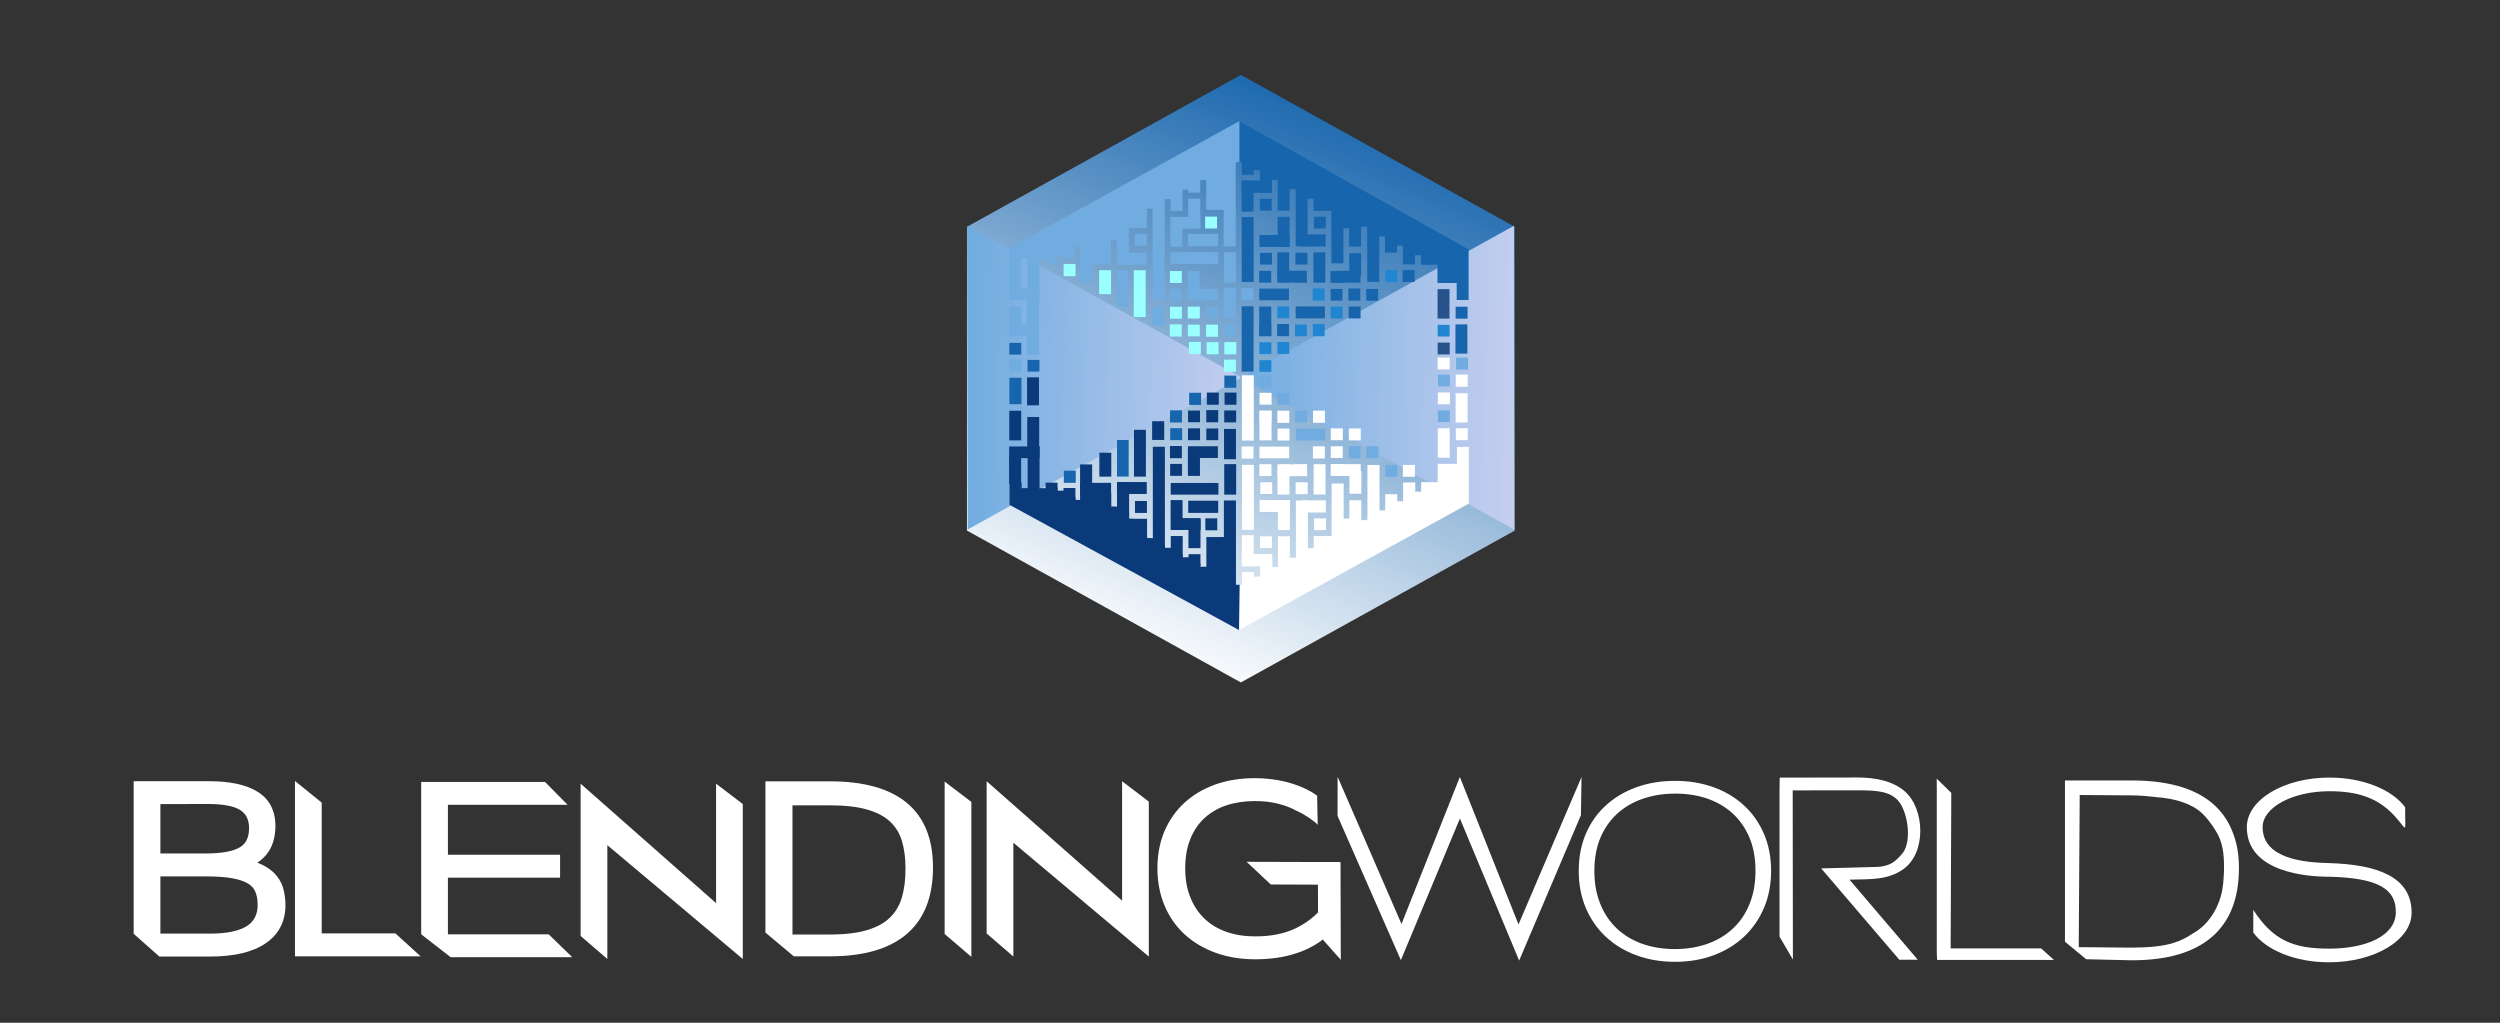 <?xml version="1.0" encoding="UTF-8"?>
<!DOCTYPE svg PUBLIC "-//W3C//DTD SVG 1.1//EN" "http://www.w3.org/Graphics/SVG/1.1/DTD/svg11.dtd">
<!-- Creator: CorelDRAW 2017 -->
<svg xmlns="http://www.w3.org/2000/svg" xml:space="preserve" width="110mm" height="45mm" version="1.1" shape-rendering="geometricPrecision" text-rendering="geometricPrecision" image-rendering="optimizeQuality" fill-rule="evenodd" clip-rule="evenodd"
viewBox="0 0 11000 4500"
 xmlns:xlink="http://www.w3.org/1999/xlink"
 sodipodi:docbase="/home/mantisears"
 sodipodi:docname="Baidu.svg"
 inkscape:version="0.45.1"
 sodipodi:version="0.32"
 inkscape:output_extension="org.inkscape.output.svg.inkscape"
 xmlns:dc="http://purl.org/dc/elements/1.1/"
 xmlns:cc="http://web.resource.org/cc/"
 xmlns:rdf="http://www.w3.org/1999/02/22-rdf-syntax-ns#"
 xmlns:svg="http://www.w3.org/2000/svg"
 xmlns:sodipodi="http://sodipodi.sourceforge.net/DTD/sodipodi-0.dtd"
 xmlns:inkscape="http://www.inkscape.org/namespaces/inkscape"
 enable-background="new 0 0 231 79">
 <rect x="0" y="0" width="11000" height="4500" fill="#333333" stroke="none"/>
 <defs>
   <linearGradient id="id0" gradientUnits="userSpaceOnUse" x1="5955.54" y1="444.21" x2="4963.91" y2="2888.23">
    <stop offset="0" stop-opacity="1" stop-color="#1765AD"/>
    <stop offset="1" stop-opacity="1" stop-color="white"/>
   </linearGradient>
    <linearGradient id="id1" gradientUnits="userSpaceOnUse" x1="5462.92" y1="1680.13" x2="4258.21" y2="1642.69">
     <stop offset="0" stop-opacity="1" stop-color="#C4CEEF"/>
     <stop offset="1" stop-opacity="1" stop-color="#70ACE0"/>
    </linearGradient>
    <linearGradient id="id2" gradientUnits="userSpaceOnUse" x1="6661.56" y1="1680.12" x2="5456.85" y2="1642.69">
     <stop offset="0" stop-opacity="1" stop-color="#C4CEEF"/>
     <stop offset="1" stop-opacity="1" stop-color="#70ACE0"/>
    </linearGradient>
 </defs>
 <g id="Слой_x0020_1">
  <g id="_1999199237216">
   <path fill="white" fill-rule="nonzero" d="M7370.21 3435.84c61.18,0 117.6,9.34 169.56,28.02 51.68,18.69 96.38,45.51 133.81,80 37.43,34.49 66.77,76.17 87.71,124.79 20.96,48.62 31.57,102.99 31.57,162.87 0,59.4 -10.34,113.53 -31.01,162.63 -20.95,49.1 -50,91.26 -87.43,126.71 -37.44,35.21 -81.85,62.51 -133.53,81.91 -51.68,19.4 -108.67,29.22 -170.68,29.22 -62.3,0 -119.56,-9.82 -171.52,-29.22 -51.68,-19.4 -96.38,-46.46 -133.81,-81.67 -37.44,-34.97 -66.49,-77.13 -87.44,-126.23 -20.67,-49.1 -31.01,-103.47 -31.01,-163.35 0,-60.36 10.62,-114.97 31.57,-163.59 20.95,-48.62 50.28,-90.06 88,-124.31 37.71,-34.49 82.41,-61.07 134.08,-79.76 51.68,-18.68 108.39,-28.02 170.13,-28.02zm-0.84 740.11c51.12,0 98.61,-7.67 142.19,-22.76 43.3,-15.33 81.01,-37.6 112.57,-67.06 31.85,-29.46 56.43,-65.63 73.75,-108.5 17.6,-42.64 26.26,-91.5 26.26,-146.11 0,-55.33 -8.94,-103.95 -26.54,-146.1 -17.88,-41.92 -42.46,-77.37 -73.75,-106.11 -31.56,-28.74 -68.71,-50.54 -111.45,-65.39 -43.02,-14.61 -89.96,-22.03 -140.8,-22.03 -51.68,0 -99.45,7.42 -143.02,22.51 -43.3,14.85 -81.01,36.89 -112.58,65.63 -31.85,28.74 -56.43,64.19 -74.31,106.1 -17.6,42.16 -26.54,90.54 -26.54,145.39 0,54.61 8.66,103.47 26.26,146.11 17.32,42.87 41.91,79.04 73.19,108.5 31.57,29.46 69,51.73 112.3,67.06 43.58,15.09 91.07,22.76 142.47,22.76z"/>
   <path fill="white" fill-rule="nonzero" d="M4105.15 3816.96c0,128.79 -38.22,226.14 -114.69,292.01 -76.51,65.9 -189.62,98.87 -339.36,98.87l-158.19 0 -125.03 -104.47 0 -641.51 0 -24.06 28.05 0 255.17 0c73.88,0 139,7.75 195.26,23.26 57.34,15.8 105.26,39.67 143.69,71.61l0.01 0c38.76,32.13 67.74,72.28 86.94,120.44 18.76,47.06 28.15,101.69 28.15,163.85zm-120.93 5.04c0,-45.6 -5.22,-86.01 -15.65,-121.4l-0.03 0.01c-5.03,-16.98 -11.85,-32.48 -20.39,-46.48 -8.6,-14.07 -19.02,-26.9 -31.22,-38.46 -12.06,-11.41 -26.32,-21.53 -42.76,-30.35l0 -0.1c-16.49,-8.84 -35.39,-16.37 -56.68,-22.59l-0.1 0c-21.73,-6.42 -46.23,-11.2 -73.51,-14.37 -27.72,-3.22 -58.87,-4.82 -93.48,-4.82l-163.52 0 0 568.38 163.52 0c34.22,0 65.14,-1.65 92.78,-4.99 27.24,-3.28 51.64,-8.2 73.2,-14.78 21.15,-6.39 40.17,-14.23 56.94,-23.51 16.34,-9.04 30.54,-19.43 42.49,-31.15 12.19,-11.94 22.74,-25.36 31.58,-40.25 8.81,-14.83 15.79,-30.99 20.89,-48.48 5.37,-18.29 9.36,-37.87 11.99,-58.73 2.64,-20.92 3.95,-43.57 3.95,-67.93z"/>
   <path fill="white" fill-rule="nonzero" d="M9851.35 3819.38c0,133.74 -39.68,234.82 -119.08,303.22 -79.45,68.43 -196.9,102.67 -352.39,102.67l-200.72 -4.62 -93.37 -77.17 0 -684.48 0 -24.97 29.12 0 264.97 0c76.72,0 144.33,8.04 202.75,24.15 59.54,16.41 109.31,41.19 149.21,74.36l0.01 0c40.25,33.36 70.34,75.05 90.28,125.06 19.48,48.87 29.22,97.23 29.22,161.78zm-65.54 9.78c0,-48.88 -0.29,-104.72 -27.1,-157.48 -28.25,-50.02 -55.17,-79.71 -67.85,-91.71 -45.1,-42.7 -114.29,-66.02 -207.03,-73.04 -28.79,-3.34 -69.5,-7.28 -105.44,-7.28l-227.67 -1.63 -4.27 669.45 231.19 2.15c35.52,0 78.27,-1.71 106.97,-5.17 53.77,-6.48 105.44,-16.78 166.29,-58.77 63.22,-34.96 102.33,-99.22 119.88,-159.42 11.95,-40.75 12.8,-75.07 15.03,-117.1z"/>
   <path fill="white" fill-rule="nonzero" d="M1256.01 3981.95c0,36.14 -7.26,68.35 -21.8,96.58 -14.76,28.68 -36.95,52.97 -66.57,72.83l-0.01 -0.02c-28.86,19.54 -64.05,34.06 -105.52,43.57 -40.4,9.27 -86.83,13.89 -139.26,13.89l-221.59 0 -113.14 -100.02 0 -647.32 0 -24.05 28.05 0 305.37 0c44.52,0 84.2,3.69 119.02,11.06 35.91,7.6 66.56,19.16 91.92,34.68 26.68,16.32 46.72,37.52 60.07,63.58 12.86,25.09 19.31,54.35 19.31,87.78 0,8.63 -0.55,17.98 -1.67,28.07 -1.05,9.44 -2.6,18.85 -4.66,28.17 -2.25,10.18 -5.42,20.06 -9.48,29.61 -4.01,9.42 -9.01,18.67 -14.98,27.74l0 0.19c-5.94,8.87 -13.08,17.42 -21.49,25.65 -7.98,7.8 -17.03,15.15 -27.21,22.04 7.6,2.69 14.75,5.69 21.45,9l0.02 -0.03c13.42,6.58 25.57,14.06 36.48,22.44 11.13,8.56 20.55,17.76 28.28,27.57l0.11 0.19c7.51,9.72 13.9,20.06 19.03,30.96 4.92,10.41 8.65,21.42 11.1,32.98l0.05 -0.01c2.34,10.49 4.09,21.11 5.29,31.86 1.23,11.04 1.83,21.36 1.83,31.01zm-550.29 126.02l216.61 0c73.73,0 128.07,-10.95 162.99,-32.83 32.23,-20.2 48.36,-51.27 48.36,-93.19 0,-12.05 -0.9,-22.89 -2.66,-32.5 -1.73,-9.48 -4.39,-18.36 -7.94,-26.6 -3.07,-7.14 -7.23,-13.6 -12.42,-19.35 -5.32,-5.9 -11.77,-11.2 -19.28,-15.88l-0.05 0.05c-8.37,-5.01 -18.02,-9.4 -29,-13.18 -11.47,-3.94 -24.7,-7.31 -39.75,-10.1l0.01 -0.04c-14.84,-2.65 -32.03,-4.68 -51.58,-6.08 -19.63,-1.4 -41.47,-2.1 -65.5,-2.1l-199.79 0 0 251.8zm0 -352.63l199 0c35.64,0 66.26,-2.41 91.88,-7.21 24.08,-4.52 43.47,-11.08 58.16,-19.66 13.35,-7.8 23.41,-18.31 30.13,-31.5 7.29,-14.28 10.95,-32.03 10.95,-53.23 0,-18.79 -3.37,-34.84 -10.09,-48.16l0.1 -0.04c-6.29,-12.45 -15.67,-22.74 -28.12,-30.88l-0.01 0.01c-13.27,-8.56 -31.28,-15.16 -53.99,-19.75 -24.18,-4.89 -53.34,-7.36 -87.45,-7.36l0 -0.09 -210.56 0.59 0 217.28z"/>
   <polygon fill="white" fill-rule="nonzero" points="6684.28,4226.52 6423.65,3601.52 6163.83,4224.59 5885.22,3589.93 5885.5,3417.91 6166.61,4065.59 6423.35,3418.7 6681.49,4067.53 6958.63,3419.02 6956.1,3586.66 "/>
   <polygon fill="white" fill-rule="nonzero" points="5798.55,3793.03 5799.76,4110.94 5899.48,4223.18 5898.28,3793.03 "/>
   <polygon fill="white" fill-rule="nonzero" points="5891.95,3892.88 5591.23,3891.67 5485.05,3791.95 5891.95,3793.15 "/>
   <path fill="white" fill-rule="nonzero" d="M5523.28 4220.95c-31.69,0 -62.16,-2.41 -91.46,-7.23 -29.15,-4.79 -57.1,-12.05 -83.9,-21.77l-0.11 0c-26.36,-9.62 -51.06,-21.32 -74,-35.07 -22.99,-13.76 -43.97,-29.42 -62.83,-46.92l0.05 -0.05c-38.15,-35.39 -67.44,-77.79 -87.85,-127.19 -10.09,-24.43 -17.72,-50.28 -22.85,-77.63 -5.12,-27.3 -7.7,-55.59 -7.7,-84.93 0,-29.57 2.58,-57.98 7.73,-85.27 5.16,-27.32 12.89,-53.13 23.19,-77.47l0 -0.1c10.42,-24.17 22.95,-46.7 37.59,-67.58 14.72,-21.01 31.47,-40.16 50.21,-57.44 18.89,-17.4 39.68,-32.81 62.34,-46.23 22.76,-13.48 47.21,-24.87 73.29,-34.18l0.11 0c26.24,-9.31 53.76,-16.32 82.58,-20.98 28.89,-4.68 58.86,-7.03 89.93,-7.03 23.85,0 47.37,1.33 70.55,3.99 23.14,2.67 45.29,6.61 66.41,11.82l0.11 0.09c21.48,5.33 41.69,11.76 60.59,19.24 19.27,7.63 37.41,16.42 54.37,26.32 12.37,7.53 -5.14,-3.81 23.66,15.69 0,0 2.55,126.02 2.74,128.26 -12.79,-15.48 -61.39,-48.8 -94.2,-62.11l-0.11 0c-11.61,-6.54 -23.9,-12.31 -36.89,-17.31 -13.52,-5.22 -27.96,-9.74 -43.32,-13.58 -15.28,-3.82 -31.41,-6.73 -48.41,-8.68 -16.67,-1.93 -34.56,-2.91 -53.66,-2.91 -23.09,0 -45.14,1.58 -66.1,4.75 -20.73,3.15 -40.43,7.83 -59.05,14.07l-0.22 0c-18.13,5.98 -35.22,13.63 -51.26,22.9 -15.99,9.25 -30.62,19.98 -43.86,32.15l-0.11 0.09c-13.5,12.29 -25.4,25.95 -35.73,41 -10.52,15.32 -19.54,32.23 -27.1,50.72l0 0.09c-7.66,18.45 -13.4,38.39 -17.24,59.86 -3.89,21.7 -5.81,44.97 -5.81,69.83 0,24.6 1.93,47.82 5.85,69.58 3.84,21.41 9.57,41.39 17.2,59.88l0 0.19c7.45,18.45 16.53,35.56 27.17,51.33 10.5,15.57 22.52,29.7 35.99,42.38 13.31,12.54 27.88,23.48 43.66,32.86 15.94,9.48 33.4,17.51 52.31,24.13l-0.01 0.03c18.94,6.51 38.91,11.42 59.81,14.69l0 0.02c20.74,3.24 42.88,4.87 66.34,4.87 32.84,0 63.44,-2.68 91.71,-8.01 27.94,-5.27 53.65,-13.12 77.06,-23.51l0.02 0.03c44.73,-20.07 83.01,-47.43 114.83,-82.04l44.31 68.86 -32.9 60.1c-10.66,8.2 -21.9,15.76 -33.69,22.72l-0.23 0.1c-12.72,7.4 -25.8,14.13 -39.22,20.14 -13.73,6.14 -27.64,11.51 -41.74,16.06 -14.15,4.61 -28.47,8.58 -42.91,11.89 -14.4,3.3 -29.42,6.06 -44.98,8.26l-0.21 0c-15.9,2.11 -31.14,3.67 -45.68,4.65 -15.52,1.04 -30.97,1.58 -46.37,1.58z"/>
   <polygon fill="white" fill-rule="nonzero" points="4156.4,4109.66 4156.4,3462.91 4156.4,3438.85 4273.99,3528.5 4273.99,4210.25 "/>
   <path fill="white" fill-rule="nonzero" d="M7829.95 4121.25l0 -646.75 0.76 -52.93 342.5 -0.62c72.75,-0.12 154.93,13.49 209.5,62.42 86.54,77.58 93.96,269.23 -8.63,341.39 -68.13,47.92 -142.75,43.49 -236.33,45.71l300.27 352.24 -81.11 0 -343.73 -401.75 241.56 -6.38c68.87,-1.81 89.36,-31.76 110.5,-53.03 51.31,-51.64 29.12,-189.97 -12.49,-237.76 -37.87,-43.49 -99.58,-46.43 -179.93,-46.36l-284.94 0.24 0.87 744.17 -58.8 -100.59z"/>
   <polygon fill="white" fill-rule="nonzero" points="2672.3,3718.76 2672.3,4195.52 2672.3,4219.57 2554.7,4118.11 2554.7,3472.23 2554.7,3448.18 3150.72,3973.79 3150.72,3472.23 3150.72,3448.18 3268.32,3537.82 3268.32,4195.52 3268.32,4219.57 "/>
   <polygon fill="white" fill-rule="nonzero" points="4458.78,3707.98 4458.78,4184.74 4458.78,4208.79 4341.19,4107.33 4341.19,3461.45 4341.19,3437.4 4937.21,3963.01 4937.21,3461.45 4937.21,3437.4 5054.8,3527.04 5054.8,4184.74 5054.8,4208.79 "/>
   <polygon fill="white" fill-rule="nonzero" points="2489.92,4211.76 1982.98,4211.76 1853.23,4110.9 1853.23,3464.42 1853.23,3440.37 1881.28,3440.37 2397.88,3440.37 2497.47,3541.2 2469.42,3541.2 1970.83,3541.2 1970.83,3760.78 2436.31,3760.78 2464.36,3760.78 2464.36,3784.83 2464.36,3837.56 2464.36,3861.61 2436.31,3861.61 1970.83,3861.61 1970.83,4110.93 2414.17,4110.93 2517.97,4211.76 "/>
   <polygon fill="white" fill-rule="nonzero" points="1822.64,4207.84 1325.95,4207.84 1297.9,4207.84 1297.9,4183.79 1297.9,3460.5 1297.9,3436.45 1415.5,3531.46 1415.5,4107.01 1739.88,4107.01 1850.69,4207.84 "/>
   <polygon fill="white" fill-rule="nonzero" points="9048,4223.79 8551.32,4223.79 8523.27,4223.79 8521.86,4193.83 8521.86,3470.54 8521.49,3425.97 8585.72,3488.88 8582.86,4172.9 8980.58,4172.89 9037.54,4223.79 "/>
   <path fill="white" d="M10249.59 3421.37c-200.77,0 -363.53,97.71 -363.53,218.24 0,200.37 269.64,218.4 363.54,218.01 216.92,5.16 294.29,55.24 292.01,158.2 -2.28,102.96 -131.65,158.22 -294.04,158.22 -153.79,0 -245.83,-34.79 -332.99,-170.6l-0.15 99.84c56.16,76.99 184.18,130.79 333.14,130.79 200.77,0 363.54,-97.72 363.54,-218.25 0,-159.73 -153.86,-211.97 -363.54,-218.24 -104.29,-2.44 -292.02,-17.1 -292.02,-157.96 0,-87.38 131.65,-158.22 294.04,-158.22 120.11,0 210.26,27.01 283.75,105.67 62.46,66.84 48.53,88.94 49.4,-34.92 -56.17,-76.99 -184.18,-130.78 -333.15,-130.78z"/>
  </g>
  <path fill="white" fill-rule="nonzero" d="M31050.58 -6517.42c240.36,0 462.06,36.7 666.2,110.1 203.05,73.41 378.67,178.8 525.73,314.31 147.07,135.51 262.32,299.26 344.63,490.29 82.32,191.04 124.02,404.66 124.02,639.92 0,233.38 -40.61,446.05 -121.82,638.97 -82.32,192.91 -196.46,358.54 -343.53,497.82 -147.08,138.33 -321.58,245.61 -524.64,321.83 -203.05,76.22 -426.94,114.81 -670.59,114.81 -244.76,0 -469.75,-38.59 -673.9,-114.81 -203.05,-76.22 -378.65,-182.56 -525.72,-320.89 -147.08,-137.4 -261.22,-303.02 -343.54,-495.93 -81.21,-192.92 -121.82,-406.54 -121.82,-641.8 0,-237.15 41.7,-451.71 124.02,-642.75 82.31,-191.03 197.56,-353.82 345.73,-488.4 148.17,-135.51 323.78,-239.96 526.82,-313.37 203.05,-73.4 425.85,-110.1 668.41,-110.1zm-3.3 2907.85c200.85,0 387.44,-30.12 558.65,-89.4 170.12,-60.24 318.3,-147.75 442.31,-263.5 125.12,-115.75 221.71,-257.84 289.76,-426.29 69.15,-167.51 103.17,-359.49 103.17,-574.04 0,-217.39 -35.13,-408.42 -104.28,-574.04 -70.24,-164.69 -166.81,-303.97 -289.74,-416.89 -124.02,-112.92 -270,-198.56 -437.92,-256.9 -169.02,-57.41 -353.41,-86.58 -553.17,-86.58 -203.05,0 -390.73,29.17 -561.95,88.45 -170.11,58.35 -318.28,144.92 -442.31,257.86 -125.12,112.92 -221.7,252.19 -291.95,416.88 -69.14,165.62 -104.26,355.72 -104.26,571.22 0,214.55 34.02,406.53 103.17,574.04 68.05,168.45 164.64,310.54 287.56,426.29 124.03,115.75 271.09,203.26 441.21,263.5 171.22,59.28 357.81,89.4 559.75,89.4z"/>
  <sodipodi:namedview inkscape:current-layer="g2993" inkscape:window-maximized="1" inkscape:window-y="-8" inkscape:window-x="-8" inkscape:window-height="1018" inkscape:pageshadow="2" inkscape:pageopacity="0" inkscape:window-width="1920" id="namedview2987" pagecolor="#ffffff" bordercolor="#666666" gridtolerance="10" guidetolerance="10" objecttolerance="10" borderopacity="1" inkscape:cx="278.75" inkscape:cy="106.25" inkscape:zoom="0.59730942" showgrid="false"/>
  <sodipodi:namedview id="base" inkscape:current-layer="Layer_1" inkscape:window-y="138" inkscape:window-x="138" inkscape:window-width="765" inkscape:window-height="575" inkscape:pageshadow="2" inkscape:pageopacity="0.0" inkscape:cy="87.802316" inkscape:cx="147" inkscape:zoom="1.2823129" pagecolor="#ffffff" bordercolor="#666666" borderopacity="1.0" objecttolerance="10.0" gridtolerance="10.0" guidetolerance="10.0"/>
  <polygon fill="url(#id0)" points="5459.73,329.68 6062.3,663.82 6664.88,997.95 6664.88,1666.22 6664.88,2334.49 6062.3,2668.63 5459.73,3002.76 4857.15,2668.63 4254.57,2334.49 4254.57,1666.22 4254.57,997.95 4857.15,663.82 "/>
  <g id="_1999198830784">
   <polygon fill="url(#id1)" points="4257.98,993.14 5463.14,1661.41 4257.98,2329.68 "/>
   <polygon fill="url(#id2)" points="6661.78,993.14 5456.63,1661.41 6661.78,2329.68 "/>
   <polygon fill="#1765AD" points="5451.23,534.25 5453.21,533.24 6461.88,1097.11 6337.06,1180.73 6325.83,1174.81 6325.87,1164.85 6305.3,1164 6253.4,1136.64 6253.18,1122.77 6227.28,1122.87 6174.78,1095.19 6174.68,1081.12 6147.61,1080.87 6095.15,1053.22 6095.07,1040.6 6070.01,1039.96 6016.94,1011.99 6016.76,997.7 5989.64,997.6 5937.14,969.92 5936.89,956.69 5911.92,956.63 5858.03,927.94 5832,927.73 5832,914.5 5780.5,887.36 5780.32,874.28 5754.7,873.76 5701.86,845.91 5702.13,832.22 5675.5,832.01 5623.26,804.48 5623.29,791.1 5597.83,791.07 5544.78,763.11 5544.6,749.44 5517.48,748.72 5464.67,720.89 5464.47,713.34 5451.23,713.17 "/>
   <polygon fill="#70ACE0" points="4441.04,1091.01 5452.29,533.39 5453.47,533.99 5453.47,713.37 5437.3,713.16 5437.11,723.11 5307.13,792.49 5280.89,792.61 5281.06,806.4 5228.55,834.43 5202.98,834.37 5202.91,848.12 5150.6,876.04 5124.66,876.03 5124.59,889.93 5071.44,918.3 5046.16,919.18 5046.45,931.64 4993.6,1003.56 4967.1,1004.9 4967.1,1031.73 4916.93,1005.69 4917.38,1057.33 4888.44,1057.98 4835.76,1044.11 4810.02,1044.28 4810.18,1057.75 4757.55,1085.85 4730.9,1087.2 4730.9,1099.51 4678.42,1127.49 4652.3,1127.15 4651.87,1141.64 4599.49,1138.19 4573.06,1138.39 4573.06,1135.88 4520.92,1128.99 4520.87,1101.98 4494.55,1102.07 "/>
   <rect fill="#70ACE0" x="4478.17" y="1426.98" width="52.47" height="51.46"/>
   <rect fill="#2086D1" x="5541.46" y="1584.75" width="52.47" height="51.46"/>
   <rect fill="#70ACE0" x="4439.84" y="1348.62" width="52.47" height="130.33"/>
   <rect fill="#99FFFF" x="5226.53" y="1428.36" width="52.47" height="51.46"/>
   <rect fill="#70ACE0" x="5306.85" y="1349.52" width="52.47" height="51.46"/>
   <rect fill="#1765AD" x="5541.08" y="1427.67" width="52.47" height="51.46"/>
   <rect fill="#2086D1" x="5697.99" y="1427.99" width="52.47" height="51.46"/>
   <rect fill="#2086D1" x="6325.67" y="1429.27" width="52.47" height="51.46"/>
   <rect fill="#70ACE0" x="4439.44" y="1270.4" width="133.61" height="51.46"/>
   <rect fill="#70ACE0" x="4479.14" y="1093.52" width="52.47" height="44.83"/>
   <rect fill="#70ACE0" x="4913.92" y="1189.41" width="51.2" height="160.71"/>
   <rect fill="#70ACE0" x="5226.14" y="1271.28" width="131.53" height="51.46"/>
   <rect fill="#1765AD" x="5540.68" y="1269.77" width="130.77" height="51.46"/>
   <rect fill="#1765AD" x="5697.61" y="1232.96" width="52.47" height="10.07"/>
   <rect fill="#1765AD" x="5854.53" y="1271.23" width="52.47" height="51.46"/>
   <rect fill="#1765AD" x="6011.44" y="1271.55" width="52.47" height="51.46"/>
   <rect fill="#28528C" x="6325.28" y="1272.19" width="52.47" height="129.73"/>
   <rect fill="#70ACE0" x="4599.48" y="1111.37" width="52.81" height="51.17"/>
   <rect fill="#1765AD" x="5544.17" y="1112.61" width="52.47" height="51.46"/>
   <rect fill="#1765AD" x="6172.76" y="1076.68" width="53.38" height="86.68"/>
   <rect fill="#70ACE0" x="4756.79" y="1034.52" width="52.47" height="51.46"/>
   <rect fill="#1765AD" x="5701.01" y="829.35" width="52.47" height="254.68"/>
   <rect fill="#70ACE0" x="5228.53" y="796.41" width="52.47" height="51.46"/>
   <rect fill="#1765AD" x="5463.04" y="794.48" width="133.62" height="53.8"/>
   <rect fill="#70ACE0" x="5150.13" y="1109.81" width="209.99" height="51.46"/>
   <rect fill="#70ACE0" x="4518.25" y="1353.72" width="52.48" height="206.87"/>
   <rect fill="#99FFFF" x="4988.54" y="1189.02" width="52.48" height="206.09"/>
   <rect fill="#99FFFF" x="5147.19" y="1427.33" width="52.48" height="53.51"/>
   <rect fill="#99FFFF" x="5306.7" y="1428.27" width="52.48" height="53.51"/>
   <rect fill="#70ACE0" x="5384.8" y="1265.67" width="52.48" height="133.35"/>
   <rect fill="#1765AD" x="5619.37" y="1425.63" width="52.48" height="53.51"/>
   <rect fill="#2086D1" x="5776.29" y="1425.95" width="52.48" height="53.51"/>
   <rect fill="#1765AD" x="6403.96" y="1427.23" width="52.48" height="128.84"/>
   <rect fill="#99FFFF" x="4836.2" y="1188.97" width="52.48" height="105.35"/>
   <rect fill="#70ACE0" x="5146.8" y="1270.25" width="52.48" height="53.51"/>
   <rect fill="#70ACE0" x="5227.15" y="1029.55" width="132.01" height="53.51"/>
   <rect fill="#70ACE0" x="5462.06" y="1268.23" width="52.48" height="53.51"/>
   <rect fill="#2086D1" x="5775.9" y="1268.87" width="52.48" height="53.51"/>
   <rect fill="#1765AD" x="5932.82" y="1269.19" width="52.48" height="53.51"/>
   <rect fill="#70ACE0" x="4678.33" y="1051.72" width="52.48" height="87.21"/>
   <rect fill="#1765AD" x="5620.01" y="1110.13" width="52.48" height="105.93"/>
   <rect fill="#1765AD" x="6252.17" y="1110.46" width="52.48" height="54.49"/>
   <rect fill="#70ACE0" x="4835.96" y="1004.97" width="52.48" height="112.86"/>
   <rect fill="#1765AD" x="5728.43" y="1031.23" width="104.36" height="53.51"/>
   <rect fill="#1765AD" x="5779.52" y="874.21" width="52.48" height="53.51"/>
   <rect fill="#70ACE0" x="4993.6" y="900.84" width="52.48" height="102.72"/>
   <rect fill="#70ACE0" x="5150.41" y="814.29" width="52.48" height="113.42"/>
   <rect fill="#70ACE0" x="5307.04" y="716.31" width="87.2" height="207.02"/>
   <rect fill="#70ACE0" x="5385.64" y="1109.79" width="52.48" height="134.24"/>
   <rect fill="#1765AD" x="5463.66" y="715.73" width="52.48" height="53.51"/>
   <rect fill="#1765AD" x="6409.4" y="1097.12" width="52.48" height="222.81"/>
   <rect fill="#70ACE0" x="4439.48" y="1090.12" width="53.08" height="72.39"/>
   <rect fill="#70ACE0" x="4441.54" y="1581.15" width="53.08" height="53.18"/>
   <rect fill="#70ACE0" x="5384.12" y="679.84" width="53.08" height="404.34"/>
   <rect fill="#2086D1" x="5541.04" y="1505.84" width="53.08" height="52.06"/>
   <rect fill="#28528C" x="6325.63" y="1507.44" width="53.08" height="52.06"/>
   <rect fill="#70ACE0" x="5068.47" y="1350.46" width="53.08" height="82.42"/>
   <rect fill="#99FFFF" x="5226.1" y="1349.45" width="53.08" height="52.06"/>
   <rect fill="#1765AD" x="5540.65" y="1348.76" width="53.08" height="130.37"/>
   <rect fill="#2086D1" x="5854.49" y="1349.4" width="53.08" height="52.06"/>
   <rect fill="#70ACE0" x="4439.02" y="1156.59" width="53.08" height="128.74"/>
   <rect fill="#70ACE0" x="4751.4" y="1111.93" width="53.08" height="130.82"/>
   <rect fill="#70ACE0" x="5225.72" y="1192.37" width="53.08" height="124.66"/>
   <rect fill="#1765AD" x="5540.27" y="1191.67" width="53.08" height="52.06"/>
   <rect fill="#1765AD" x="5636.88" y="1190.97" width="113.38" height="52.06"/>
   <rect fill="#1765AD" x="5854.1" y="1192.31" width="53.08" height="52.06"/>
   <rect fill="#1765AD" x="6171.63" y="1188.44" width="53.08" height="52.06"/>
   <rect fill="#1765AD" x="6324.85" y="1085.41" width="110.78" height="159.92"/>
   <rect fill="#1765AD" x="5858.02" y="909.01" width="53.08" height="249.66"/>
   <rect fill="#1765AD" x="5699.74" y="1112.02" width="53.08" height="52.06"/>
   <rect fill="#70ACE0" x="5071.48" y="818.84" width="53.08" height="501.81"/>
   <rect fill="#70ACE0" x="5228.11" y="874.32" width="53.08" height="122.96"/>
   <rect fill="#1765AD" x="5543.58" y="730.66" width="53.08" height="117.31"/>
   <rect fill="#70ACE0" x="5153.41" y="954.49" width="128.46" height="52.06"/>
   <rect fill="#1765AD" x="6015.75" y="988.95" width="53.08" height="251.39"/>
   <rect fill="#70ACE0" x="4914.01" y="956.62" width="53.08" height="208.52"/>
   <rect fill="#70ACE0" x="4520.58" y="1111.24" width="52.48" height="211.14"/>
   <rect fill="#70ACE0" x="6406.92" y="1573.27" width="52.48" height="52.48"/>
   <rect fill="#70ACE0" x="5385.59" y="1427.71" width="52.48" height="52.48"/>
   <rect fill="#2086D1" x="5620.59" y="1505.02" width="52.48" height="52.48"/>
   <rect fill="#70ACE0" x="4518.96" y="1303.8" width="52.48" height="147.73"/>
   <rect fill="#99FFFF" x="5148.02" y="1349.64" width="52.48" height="52.48"/>
   <rect fill="#1765AD" x="5463.28" y="1347.62" width="52.48" height="287.45"/>
   <rect fill="#2086D1" x="5620.2" y="1347.94" width="52.48" height="52.48"/>
   <rect fill="#1765AD" x="5701.01" y="1348.26" width="128.59" height="52.48"/>
   <rect fill="#1765AD" x="5934.04" y="1348.58" width="52.48" height="52.48"/>
   <rect fill="#1765AD" x="6404.79" y="1349.54" width="52.48" height="52.48"/>
   <rect fill="#99FFFF" x="5147.63" y="1192.56" width="52.48" height="52.48"/>
   <rect fill="#99FFFF" x="5302.54" y="952.98" width="52.48" height="52.48"/>
   <rect fill="#1765AD" x="5619.81" y="1190.86" width="52.48" height="52.48"/>
   <rect fill="#1765AD" x="5778.99" y="1110.37" width="52.48" height="133.29"/>
   <rect fill="#1765AD" x="5880.64" y="1191.5" width="105.49" height="52.48"/>
   <rect fill="#2086D1" x="6094.67" y="1188.54" width="52.48" height="52.48"/>
   <rect fill="#1765AD" x="5621.78" y="954.01" width="52.48" height="132.25"/>
   <rect fill="#1765AD" x="5936.13" y="953.18" width="52.48" height="131.69"/>
   <rect fill="#1765AD" x="5541.44" y="1033.78" width="132.51" height="52.48"/>
   <rect fill="#70ACE0" x="4751.41" y="1032.85" width="136.43" height="128.96"/>
   <rect fill="#1765AD" x="5780.9" y="953.64" width="52.48" height="51.61"/>
   <rect fill="#1765AD" x="5543.05" y="874.65" width="52.48" height="51.83"/>
   <rect fill="#70ACE0" x="4992.99" y="1029.39" width="52.48" height="52.48"/>
   <rect fill="#1765AD" x="5463.05" y="795.07" width="52.48" height="136"/>
   <rect fill="#1765AD" x="5621.9" y="795.57" width="52.48" height="131.05"/>
   <rect fill="#70ACE0" x="5149.72" y="954.49" width="52.48" height="131.44"/>
   <rect fill="#1765AD" x="6094.06" y="1034.69" width="52.87" height="76.76"/>
   <rect fill="#70ACE0" x="4914.01" y="1112.74" width="130.79" height="52.48"/>
   <rect fill="#1765AD" x="5936.67" y="1113.98" width="52.48" height="99.71"/>
   <rect fill="#99FFFF" x="5309.16" y="1505.35" width="52.48" height="53.51"/>
   <rect fill="#99FFFF" x="5387.06" y="1505.35" width="52.48" height="53.51"/>
   <rect fill="#99FFFF" x="5385.42" y="1582.43" width="52.48" height="53.51"/>
   <rect fill="#99FFFF" x="5231.27" y="1504.53" width="52.48" height="53.51"/>
   <rect fill="#99FFFF" x="4679.84" y="1161.76" width="52.48" height="53.51"/>
   <rect fill="#1765AD" x="5463.58" y="954.91" width="52.48" height="286.11"/>
   <rect fill="#1765AD" x="5893.23" y="952.81" width="52.48" height="51.61"/>
   <polygon fill="white" points="5451.71,2772.26 6462.85,2215.74 6338.03,2105.51 6326.8,2111.43 6326.84,2121.4 6306.28,2122.24 6254.37,2149.61 6254.15,2163.47 6228.25,2163.37 6175.75,2191.05 6175.65,2205.13 6148.58,2205.37 6096.12,2233.03 6096.05,2245.64 6070.98,2246.28 6017.91,2274.25 6017.74,2288.54 5990.61,2288.64 5938.11,2316.32 5937.86,2329.55 5912.89,2329.62 5859,2358.31 5832.97,2358.51 5832.97,2371.74 5781.47,2398.88 5781.3,2411.96 5755.67,2412.48 5702.83,2440.33 5703.1,2454.03 5676.47,2454.23 5624.23,2481.77 5624.26,2495.15 5598.8,2495.17 5545.75,2523.14 5545.57,2536.81 5518.45,2537.52 5465.65,2565.35 5465.45,2572.9 5452.2,2573.07 "/>
   <polygon fill="#0A3A7A" points="4443.5,2222 5451.71,2772.26 5454.44,2572.88 5438.27,2573.09 5438.08,2563.14 5308.1,2493.76 5281.86,2493.63 5282.04,2479.84 5229.53,2451.81 5203.95,2451.88 5203.88,2438.13 5151.57,2410.2 5125.63,2410.21 5125.56,2396.32 5072.41,2367.94 5047.13,2367.07 5047.43,2354.61 4994.57,2282.68 4968.07,2281.35 4968.07,2254.51 4917.9,2280.55 4918.35,2228.91 4889.41,2228.27 4836.73,2242.14 4810.99,2241.96 4811.16,2228.49 4758.52,2200.4 4731.87,2199.04 4731.87,2186.74 4679.39,2158.76 4653.27,2159.1 4652.84,2144.6 4600.46,2148.05 4574.03,2147.85 4574.03,2150.37 4521.89,2157.25 4521.84,2184.27 4495.52,2184.18 "/>
   <rect fill="white" x="5701.99" y="2202.21" width="52.47" height="254.68"/>
   <rect fill="#0A3A7A" x="5229.5" y="2438.37" width="52.47" height="51.46"/>
   <rect fill="white" x="5464.02" y="2437.97" width="133.62" height="53.8"/>
   <rect fill="#0A3A7A" x="5151.38" y="2358.53" width="52.48" height="113.42"/>
   <rect fill="#0A3A7A" x="5308.01" y="2362.92" width="87.2" height="207.02"/>
   <rect fill="white" x="5464.63" y="2517" width="52.48" height="53.51"/>
   <rect fill="#0A3A7A" x="5385.09" y="2202.06" width="53.08" height="404.34"/>
   <rect fill="#0A3A7A" x="5072.46" y="1965.59" width="53.08" height="501.81"/>
   <rect fill="white" x="5544.55" y="2438.27" width="53.08" height="117.31"/>
   <rect fill="white" x="5464.02" y="2355.17" width="52.48" height="136"/>
   <rect fill="white" x="5622.87" y="2359.62" width="52.48" height="131.05"/>
   <rect fill="#1765AD" x="4521.05" y="1583.44" width="52.47" height="51.46"/>
   <rect fill="#1765AD" x="4441.06" y="1508.7" width="52.47" height="51.46"/>
   <rect fill="#70ACE0" x="5541.66" y="1653.52" width="52.47" height="51.46"/>
   <rect fill="#70ACE0" x="6327.02" y="1648.43" width="52.47" height="51.46"/>
   <rect fill="#0A3A7A" x="4440.81" y="1807.29" width="52.47" height="130.33"/>
   <rect fill="#0A3A7A" x="5227.5" y="1806.42" width="52.47" height="51.46"/>
   <rect fill="#0A3A7A" x="5307.82" y="1885.27" width="52.47" height="51.46"/>
   <rect fill="white" x="5542.05" y="1807.11" width="52.47" height="51.46"/>
   <rect fill="#70ACE0" x="5698.97" y="1806.79" width="52.47" height="51.46"/>
   <rect fill="#70ACE0" x="6326.64" y="1805.51" width="52.47" height="51.46"/>
   <rect fill="#0A3A7A" x="4440.41" y="1964.38" width="133.61" height="51.46"/>
   <rect fill="#0A3A7A" x="4480.11" y="2147.89" width="52.47" height="44.83"/>
   <rect fill="#1765AD" x="4914.89" y="1936.12" width="51.2" height="160.71"/>
   <rect fill="#0A3A7A" x="5227.11" y="1963.5" width="131.53" height="51.46"/>
   <rect fill="white" x="5541.66" y="1965.01" width="130.77" height="51.46"/>
   <rect fill="white" x="5698.58" y="2043.21" width="52.47" height="10.07"/>
   <rect fill="white" x="5855.5" y="1963.55" width="52.47" height="51.46"/>
   <rect fill="#70ACE0" x="6012.41" y="1963.23" width="52.47" height="51.46"/>
   <rect fill="white" x="6326.25" y="1884.32" width="52.47" height="129.73"/>
   <rect fill="#0A3A7A" x="4600.45" y="2123.71" width="52.81" height="51.17"/>
   <rect fill="white" x="5545.14" y="2122.17" width="52.47" height="51.46"/>
   <rect fill="white" x="6173.73" y="2122.88" width="53.38" height="86.68"/>
   <rect fill="#0A3A7A" x="4757.76" y="2200.27" width="52.47" height="51.46"/>
   <rect fill="#0A3A7A" x="5151.1" y="2124.97" width="209.99" height="51.46"/>
   <rect fill="white" x="6405.31" y="1648.42" width="52.48" height="53.51"/>
   <rect fill="#0A3A7A" x="4519.1" y="1660.32" width="52.48" height="123.16"/>
   <rect fill="#0A3A7A" x="4989.51" y="1891.14" width="52.48" height="206.09"/>
   <rect fill="#1765AD" x="5148.16" y="1805.4" width="52.48" height="53.51"/>
   <rect fill="#0A3A7A" x="5307.67" y="1804.46" width="52.48" height="53.51"/>
   <rect fill="#0A3A7A" x="5385.77" y="1887.22" width="52.48" height="133.35"/>
   <rect fill="white" x="5620.34" y="1807.1" width="52.48" height="53.51"/>
   <rect fill="white" x="5777.26" y="1806.78" width="52.48" height="53.51"/>
   <rect fill="white" x="6404.93" y="1730.17" width="52.48" height="128.84"/>
   <rect fill="#0A3A7A" x="4837.17" y="1991.92" width="52.48" height="105.35"/>
   <rect fill="#0A3A7A" x="5147.77" y="1962.48" width="52.48" height="53.51"/>
   <rect fill="#0A3A7A" x="5228.12" y="2203.18" width="132.01" height="53.51"/>
   <rect fill="white" x="5463.04" y="1964.5" width="52.48" height="53.51"/>
   <rect fill="white" x="5776.87" y="1963.87" width="52.48" height="53.51"/>
   <rect fill="#70ACE0" x="5933.79" y="1963.55" width="52.48" height="53.51"/>
   <rect fill="#0A3A7A" x="4679.3" y="2147.31" width="52.48" height="87.21"/>
   <rect fill="white" x="5620.98" y="2070.19" width="52.48" height="105.93"/>
   <rect fill="white" x="6253.14" y="2121.29" width="52.48" height="54.49"/>
   <rect fill="#0A3A7A" x="4836.93" y="2168.42" width="52.48" height="112.86"/>
   <rect fill="white" x="5729.4" y="2201.5" width="104.36" height="53.51"/>
   <rect fill="white" x="5780.49" y="2358.52" width="52.48" height="53.51"/>
   <rect fill="#0A3A7A" x="4994.57" y="2282.69" width="52.48" height="102.72"/>
   <rect fill="#0A3A7A" x="5386.61" y="2042.21" width="52.48" height="134.24"/>
   <rect fill="white" x="6410.37" y="1966.3" width="52.48" height="250.24"/>
   <rect fill="#0A3A7A" x="4442" y="2123.35" width="53.08" height="98.66"/>
   <rect fill="white" x="6325.43" y="1573.16" width="53.08" height="52.06"/>
   <rect fill="#1765AD" x="4441.4" y="1662.04" width="53.08" height="116.49"/>
   <rect fill="white" x="5542.01" y="1728.34" width="53.08" height="52.06"/>
   <rect fill="white" x="6326.6" y="1726.74" width="53.08" height="52.06"/>
   <rect fill="#0A3A7A" x="5069.44" y="1853.36" width="53.08" height="82.42"/>
   <rect fill="#0A3A7A" x="5227.08" y="1884.73" width="53.08" height="52.06"/>
   <rect fill="white" x="5541.62" y="1807.12" width="53.08" height="130.37"/>
   <rect fill="white" x="5855.46" y="1884.79" width="53.08" height="52.06"/>
   <rect fill="#0A3A7A" x="4440" y="2000.92" width="53.08" height="128.74"/>
   <rect fill="#0A3A7A" x="4752.37" y="2043.5" width="53.08" height="130.82"/>
   <rect fill="#0A3A7A" x="5226.69" y="1969.22" width="53.08" height="124.66"/>
   <rect fill="white" x="5541.24" y="2042.51" width="53.08" height="52.06"/>
   <rect fill="white" x="5637.85" y="2043.21" width="113.38" height="52.06"/>
   <rect fill="white" x="5855.07" y="2041.87" width="53.08" height="52.06"/>
   <rect fill="white" x="6172.6" y="2045.74" width="53.08" height="52.06"/>
   <rect fill="white" x="6325.82" y="2040.91" width="110.78" height="159.92"/>
   <rect fill="white" x="5858.99" y="2127.58" width="53.08" height="249.66"/>
   <rect fill="white" x="5700.71" y="2122.16" width="53.08" height="52.06"/>
   <rect fill="#0A3A7A" x="5229.08" y="2288.96" width="53.08" height="122.96"/>
   <rect fill="#0A3A7A" x="5154.38" y="2279.69" width="128.46" height="52.06"/>
   <rect fill="white" x="6016.72" y="2045.91" width="53.08" height="251.39"/>
   <rect fill="#0A3A7A" x="4914.98" y="2121.11" width="53.08" height="208.52"/>
   <rect fill="#0A3A7A" x="4521.55" y="1963.87" width="52.48" height="211.14"/>
   <rect fill="#0A3A7A" x="5386.56" y="1806.06" width="52.48" height="52.48"/>
   <rect fill="#70ACE0" x="5621.56" y="1728.75" width="52.48" height="52.48"/>
   <rect fill="#0A3A7A" x="4519.93" y="1834.71" width="52.48" height="147.73"/>
   <rect fill="#1765AD" x="5148.99" y="1884.12" width="52.48" height="52.48"/>
   <rect fill="white" x="5464.26" y="1651.17" width="52.48" height="287.45"/>
   <rect fill="white" x="5621.17" y="1885.83" width="52.48" height="52.48"/>
   <rect fill="#70ACE0" x="5701.98" y="1885.51" width="128.59" height="52.48"/>
   <rect fill="white" x="5935.01" y="1885.19" width="52.48" height="52.48"/>
   <rect fill="white" x="6405.76" y="1884.23" width="52.48" height="52.48"/>
   <rect fill="#0A3A7A" x="5148.61" y="2041.2" width="52.48" height="52.48"/>
   <rect fill="#0A3A7A" x="5303.51" y="2280.78" width="52.48" height="52.48"/>
   <rect fill="white" x="5620.79" y="2042.91" width="52.48" height="52.48"/>
   <rect fill="white" x="5779.96" y="2042.59" width="52.48" height="133.29"/>
   <rect fill="white" x="5881.61" y="2042.27" width="105.49" height="52.48"/>
   <rect fill="#70ACE0" x="6095.64" y="2045.23" width="52.48" height="52.48"/>
   <rect fill="white" x="5622.75" y="2199.99" width="52.48" height="132.25"/>
   <rect fill="white" x="5937.1" y="2201.37" width="52.48" height="131.69"/>
   <rect fill="white" x="5542.41" y="2199.99" width="132.51" height="52.48"/>
   <rect fill="#0A3A7A" x="4752.38" y="2124.43" width="136.43" height="128.96"/>
   <rect fill="white" x="5781.87" y="2281" width="52.48" height="51.61"/>
   <rect fill="white" x="5544.02" y="2359.76" width="52.48" height="51.83"/>
   <rect fill="#0A3A7A" x="4993.96" y="2204.37" width="52.48" height="52.48"/>
   <rect fill="#0A3A7A" x="5150.69" y="2200.32" width="52.48" height="131.44"/>
   <rect fill="white" x="6095.03" y="2174.79" width="52.87" height="76.76"/>
   <rect fill="#0A3A7A" x="4914.98" y="2121.02" width="130.79" height="52.48"/>
   <rect fill="white" x="5937.64" y="2072.55" width="52.48" height="99.71"/>
   <rect fill="#0A3A7A" x="5310.13" y="1727.38" width="52.48" height="53.51"/>
   <rect fill="#0A3A7A" x="5388.03" y="1727.38" width="52.48" height="53.51"/>
   <rect fill="#1765AD" x="5387.17" y="1652.63" width="52.48" height="53.51"/>
   <rect fill="#1765AD" x="5232.24" y="1728.2" width="52.48" height="53.51"/>
   <rect fill="#1765AD" x="4680.81" y="2070.97" width="52.48" height="53.51"/>
   <rect fill="white" x="5464.55" y="2045.23" width="52.48" height="286.11"/>
   <rect fill="white" x="5894.21" y="2281.82" width="52.48" height="51.61"/>
  </g>
 </g>
</svg>
